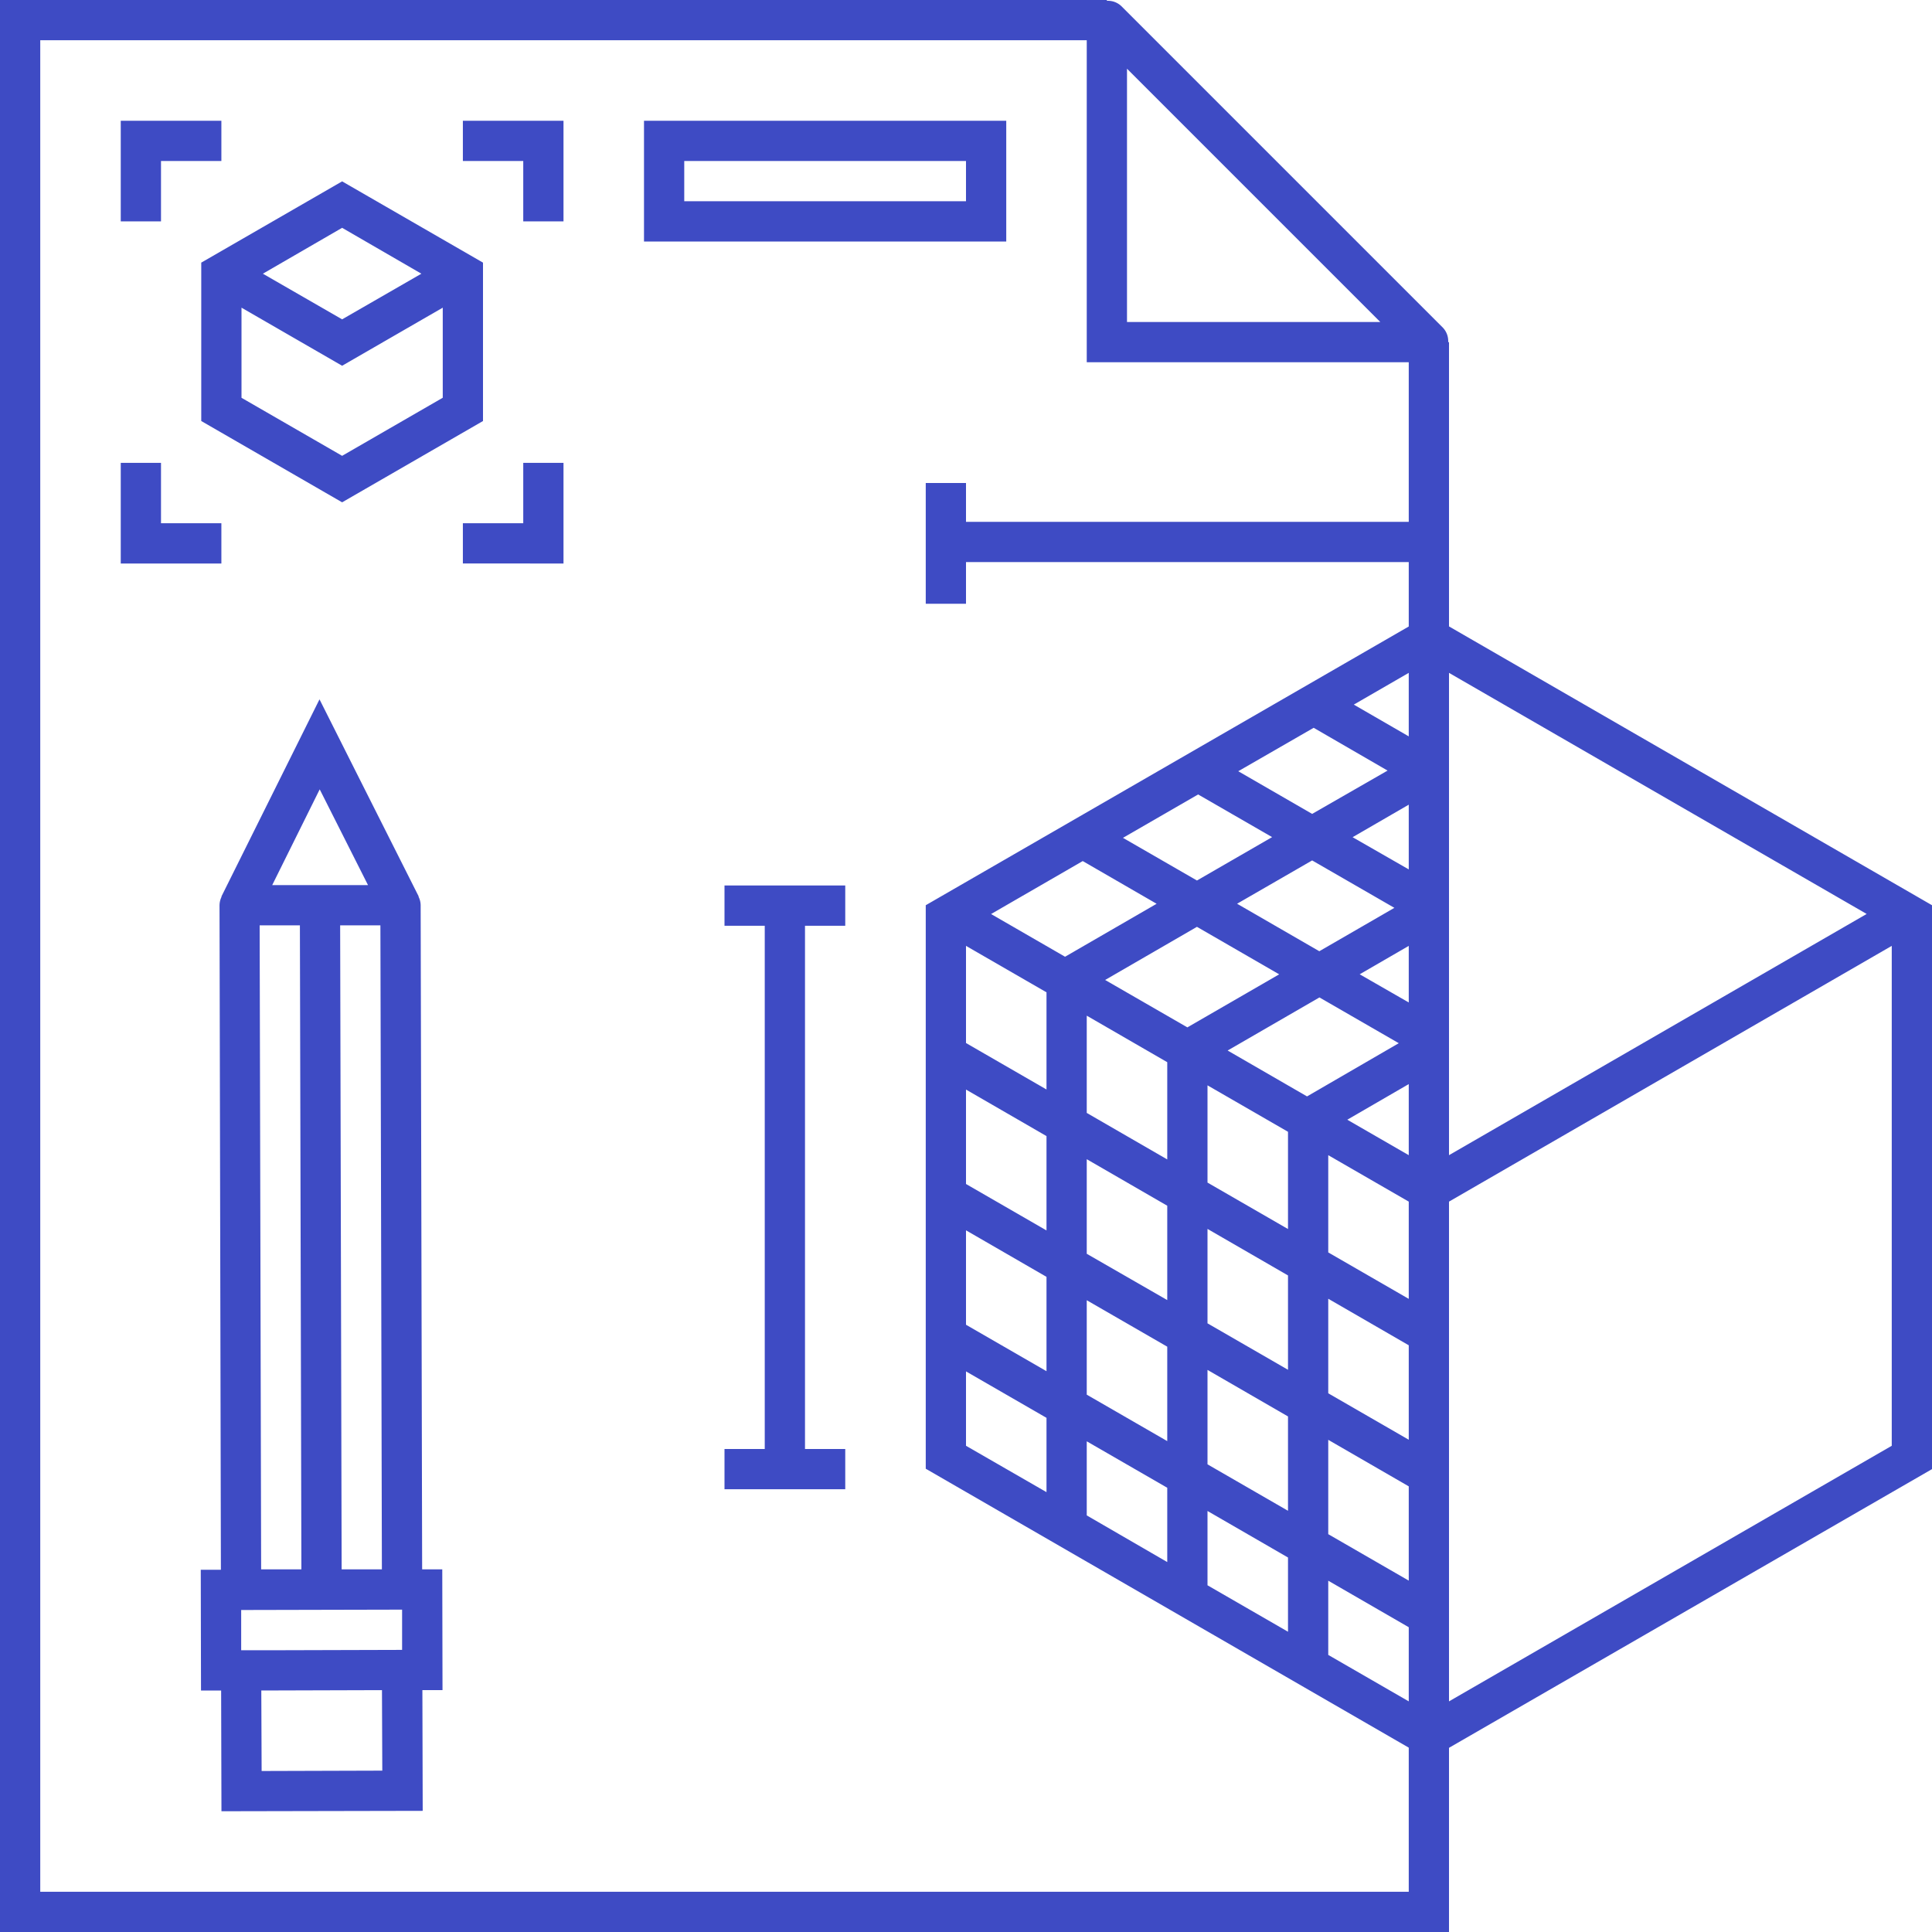 <svg xmlns="http://www.w3.org/2000/svg" width="48" height="48" viewBox="0 0 48 48">
  <path id="visual" d="M8,8V56H44V51.424L56,44.5V30.49L44,23.563V16.5h-.02a.485.485,0,0,0-.127-.354l-8-8A.485.485,0,0,0,35.5,8.02V8ZM9,9H35v8h8v3.965H32V20H31v3h1V21.965H43v1.6L31,30.49v14l12,6.93V55H9Zm27,.707L42.293,16H36V9.707ZM11,11v2.5h1V12h1.5V11Zm8.5,0v1H21v1.5h1V11ZM24,11v3h9V11Zm1,1h7v1H25Zm-8.5.506L13,14.525v3.935l3.5,2.02,3.5-2.02V14.525Zm0,1.154L18.469,14.8,16.5,15.934,14.531,14.8ZM14,15.644l2.5,1.443L19,15.644v2.238l-2.5,1.443L14,17.883ZM11,19.5V22h2.5V21H12V19.5Zm10,0V21H19.5v1H22V19.5Zm22,5.217v1.578l-1.365-.789Zm1,0,10.377,5.99L44,36.7V24.717Zm-28.062.658-.445.895v0l-1.99,4s0,.009,0,.014a.5.5,0,0,0-.049.211L13.488,47h-.5l.006,3,.5,0,.008,3,5-.01-.008-3,.5,0-.006-3h-.5l-.037-16.5a.484.484,0,0,0-.051-.209s0-.01,0-.014l-1.561-3.1Zm24.7.707,1.836,1.063L40.6,28.221l-1.836-1.06ZM15.943,27.611l1.2,2.379-.691,0-1,0-.689,0Zm21.824.127,1.838,1.06-1.867,1.078L35.9,28.816ZM43,27.992V29.6l-1.395-.8Zm-2.4,1.385,2.043,1.178-1.865,1.078-2.043-1.18Zm-5.7.016,1.836,1.061L34.461,31.77l-1.838-1.061ZM26,30v1h1V44H26v1h3V44H28V31h1V30Zm-8.549.99.037,16-1,0-.037-16Zm-2,0,.037,16-1,0-.037-16Zm22.287.037,2.043,1.18L37.5,33.525l-2.043-1.178ZM32,31.5l2,1.154v2.414l-2-1.154Zm23,0V43.92L44,50.27V37.854Zm-12,0v1.406l-1.219-.7Zm-2.219,1.281,1.971,1.137L40.473,35.24,38.5,34.1ZM35,33.234l2,1.156v2.416L35,35.65Zm8,1.7V36.7l-1.527-.881Zm-5,.031,2,1.154v2.416l-2-1.154Zm-6,.105,2,1.156v2.344l-2-1.154ZM41,36.7l2,1.154V40.27l-2-1.154ZM35,36.8l2,1.156V40.3L35,39.15Zm3,1.732,2,1.156v2.344l-2-1.154Zm-6,.035,2,1.156v2.344l-2-1.154Zm9,1.7,2,1.156V43.77l-2-1.154Zm-6,.037,2,1.154v2.346L35,42.65Zm3,1.731,2,1.156v2.344l-2-1.154Zm-6,.037,2,1.154v1.846L32,43.92Zm9,1.7,2,1.156V47.27l-2-1.154Zm-6,.037,2,1.154v1.846L35,45.65Zm3,1.731,2,1.156v1.844l-2-1.154Zm3,1.732,2,1.156V50.27l-2-1.154Zm-23.01.719,0,1L14.742,49h-.75l0-1Zm-.5,2,.008,2L14.5,52l-.008-2Z" transform="translate(-8 -8)" fill="#3e4bc4"/>
</svg>
